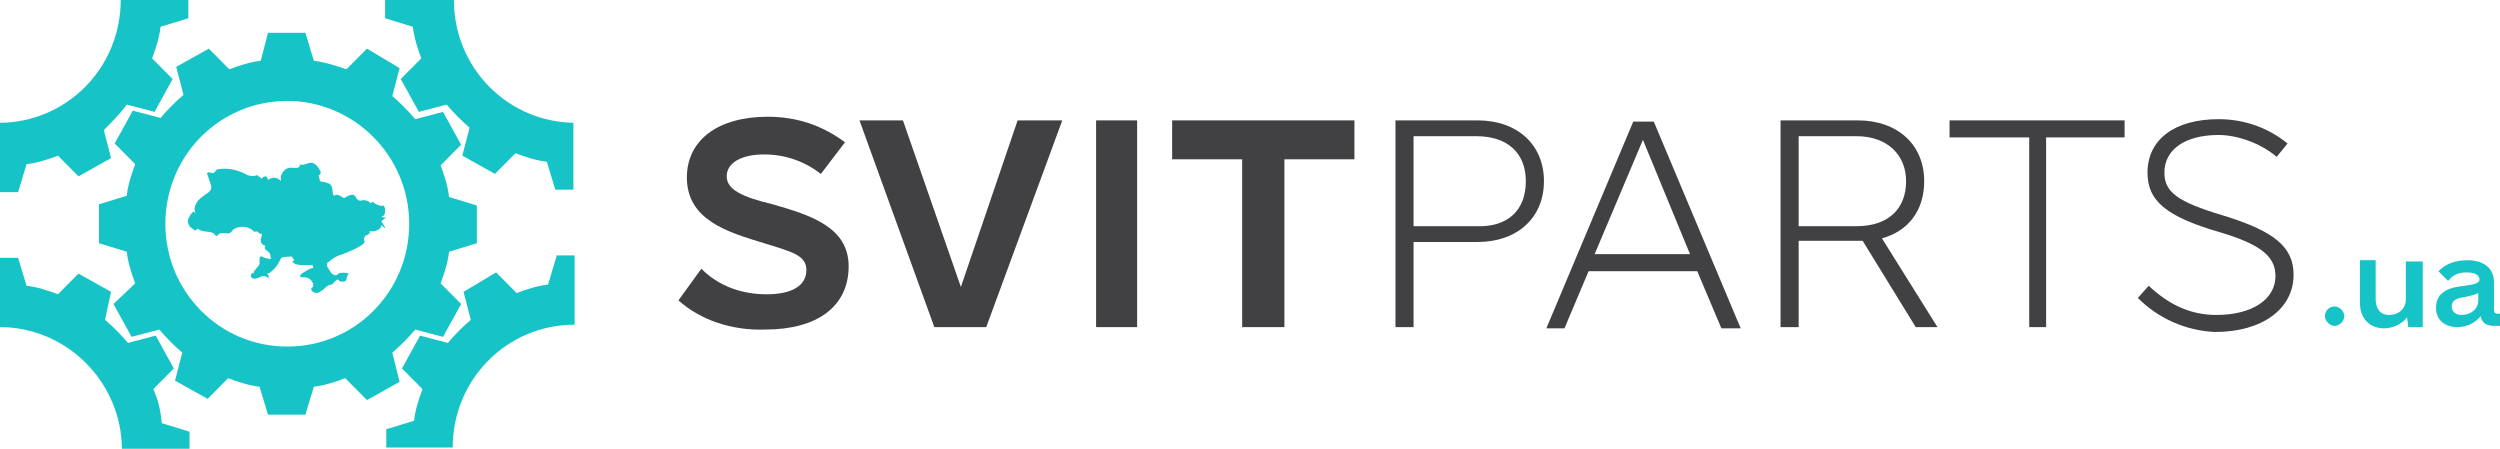 <svg width="273" height="49" viewBox="0 0 273 49" fill="none" xmlns="http://www.w3.org/2000/svg">
<g clip-path="url(#clip0_115_6785)">
<path d="M74.084 32.799L76.589 29.347C78.434 31.206 80.939 32.136 83.707 32.136C86.475 32.136 88.057 31.206 88.057 29.48C88.057 27.886 86.475 27.488 83.443 26.558C79.489 25.363 75.007 24.035 75.007 19.387C75.007 15.271 78.434 12.748 83.839 12.748C87.002 12.748 89.771 13.678 92.275 15.537L89.639 18.989C87.925 17.661 85.816 16.864 83.443 16.864C80.939 16.864 79.357 17.794 79.357 19.255C79.357 20.715 81.07 21.512 84.366 22.309C88.584 23.504 92.671 24.832 92.671 29.081C92.671 33.463 89.243 35.986 83.575 35.986C79.884 36.119 76.457 34.924 74.084 32.799Z" fill="#414042"/>
<path d="M116.001 13.146L107.697 35.721H102.028L93.856 13.146H98.601L104.928 31.339L111.124 13.146H116.001Z" fill="#414042"/>
<path d="M124.175 13.146H119.693V35.721H124.175V13.146Z" fill="#414042"/>
<path d="M147.903 17.396H140.257V35.721H135.644V17.396H127.998V13.146H147.903V17.396Z" fill="#414042"/>
<path d="M168.599 19.786C168.599 23.77 165.699 26.425 161.349 26.425H154.362V35.721H152.385V13.146H161.349C165.699 13.146 168.599 15.802 168.599 19.786ZM166.621 19.786C166.621 16.732 164.644 14.873 161.217 14.873H154.362V24.699H161.217C164.644 24.832 166.621 22.973 166.621 19.786Z" fill="#414042"/>
<path d="M185.339 29.613H173.475L170.839 35.854H168.861L178.352 13.279H180.593L190.084 35.854H187.975L185.339 29.613ZM184.548 27.753L179.407 15.271L174.134 27.753H184.548Z" fill="#414042"/>
<path d="M209.199 35.721L203.399 26.293H202.872H196.413V35.721H194.436V13.146H202.872C207.222 13.146 210.122 15.802 210.122 19.786C210.122 22.973 208.408 25.23 205.508 26.027L211.572 35.721H209.199ZM196.413 24.699H202.74C206.168 24.699 208.145 22.84 208.145 19.786C208.145 16.864 206.036 14.873 202.74 14.873H196.413V24.699Z" fill="#414042"/>
<path d="M232.005 15.005H223.436V35.721H221.591V15.005H212.891V13.146H232.005V15.005Z" fill="#414042"/>
<path d="M233.453 32.534L234.64 31.206C236.749 33.198 239.121 34.393 242.021 34.393C245.976 34.393 248.481 32.667 248.481 30.144C248.481 28.019 246.899 26.691 242.417 25.363C236.485 23.637 234.508 21.911 234.508 18.856C234.508 15.271 237.408 13.014 242.285 13.014C245.053 13.014 247.69 13.943 249.799 15.669L248.612 17.13C246.767 15.537 244.131 14.74 242.285 14.74C238.594 14.74 236.353 16.333 236.353 18.856C236.353 20.981 237.803 22.043 242.681 23.504C248.349 25.23 250.458 26.957 250.458 30.011C250.458 33.729 247.031 36.252 241.89 36.252C238.726 36.119 235.694 34.791 233.453 32.534Z" fill="#414042"/>
<path d="M40.073 43.688L43.632 41.696L42.841 38.509C43.764 37.713 44.555 36.916 45.346 35.986L48.377 36.783L50.355 33.198L48.114 30.94C48.509 29.878 48.905 28.683 49.036 27.488L52.068 26.558V22.442L49.036 21.512C48.905 20.317 48.509 19.122 48.114 18.06L50.355 15.802L48.377 12.217L45.346 13.014C44.555 12.084 43.764 11.287 42.841 10.491L43.632 7.436L40.073 5.312L37.832 7.569C36.645 7.171 35.459 6.772 34.273 6.64L33.35 3.585H29.263L28.473 6.64C27.286 6.772 26.1 7.171 25.045 7.569L22.804 5.312L19.245 7.303L20.036 10.358C19.113 11.154 18.322 11.951 17.531 12.881L14.5 12.084L12.522 15.669L14.763 17.927C14.368 18.989 13.972 20.184 13.841 21.379L10.809 22.309V26.558L13.841 27.488C13.972 28.683 14.368 29.878 14.763 30.94L12.39 33.198L14.368 36.783L17.4 35.986C18.191 36.916 18.982 37.713 19.904 38.509L19.113 41.564L22.672 43.556L24.913 41.298C25.968 41.696 27.154 42.095 28.341 42.228L29.263 45.282H33.35L34.273 42.228C35.459 42.095 36.645 41.696 37.7 41.298L40.073 43.688ZM31.373 37.846C23.991 37.846 18.059 31.87 18.059 24.434C18.059 16.997 23.991 11.022 31.373 11.022C38.623 11.022 44.686 16.997 44.686 24.434C44.686 31.87 38.755 37.846 31.373 37.846Z" fill="#16C3C6"/>
<path d="M62.878 13.412C55.496 13.412 49.565 7.436 49.565 0H46.533H44.819H42.051V1.992L45.083 2.921C45.215 4.117 45.61 5.312 46.005 6.374L43.764 8.631L45.742 12.217L48.774 11.42C49.565 12.35 50.355 13.146 51.278 13.943L50.487 16.997L54.046 18.989L56.287 16.732C57.342 17.13 58.528 17.529 59.715 17.661L60.638 20.715H62.615V17.927V13.412H62.878Z" fill="#16C3C6"/>
<path d="M16.741 42.493L18.982 40.236L17.005 36.65L13.973 37.447C13.182 36.518 12.391 35.721 11.468 34.924L12.127 31.87L8.568 29.878L6.327 32.136C5.273 31.737 4.086 31.339 2.9 31.206L1.977 28.152H0V30.94V35.721C7.25 35.721 13.314 41.696 13.314 49.133H16.346H17.928H20.696V47.141L17.664 46.211C17.532 44.751 17.268 43.688 16.741 42.493Z" fill="#16C3C6"/>
<path d="M60.768 28.019L59.846 31.073C58.659 31.206 57.473 31.604 56.418 32.003L54.177 29.745L50.618 31.87L51.409 34.924C50.486 35.721 49.695 36.518 48.904 37.447L45.873 36.651L43.895 40.236L46.136 42.493C45.741 43.556 45.345 44.751 45.214 45.946L42.182 46.875V48.867H44.818H46.4H49.432C49.432 41.431 55.364 35.455 62.746 35.455V30.675V27.886H60.768V28.019Z" fill="#16C3C6"/>
<path d="M1.978 20.981L2.901 17.927C4.087 17.794 5.274 17.396 6.328 16.997L8.569 19.255L12.128 17.263L11.338 14.209C12.26 13.279 13.183 12.35 13.842 11.42L16.874 12.217L18.851 8.631L16.61 6.374C17.006 5.312 17.401 4.117 17.533 2.921L20.565 1.992V0H17.797H16.215H13.183C13.183 7.436 7.251 13.412 -0.131 13.412V18.192V20.981H1.978Z" fill="#16C3C6"/>
<path d="M42.05 24.832C41.918 24.566 41.786 24.434 41.655 24.168C41.786 24.035 41.918 23.902 42.182 23.77C42.05 23.77 41.786 23.77 41.655 23.637C41.918 23.637 42.05 23.371 42.05 23.106C42.05 22.84 42.05 22.707 41.918 22.442C41.523 22.575 40.996 22.309 40.732 22.043C40.6 22.043 40.6 22.176 40.468 22.176C40.205 21.911 39.809 21.778 39.414 21.911C39.282 21.911 39.15 21.911 39.018 21.778C38.886 21.645 38.886 21.512 38.755 21.379C38.491 21.114 37.964 21.379 37.568 21.645C37.173 21.379 36.777 21.114 36.514 21.379C36.25 21.247 36.382 20.848 36.25 20.45C36.118 19.919 35.459 19.919 34.932 19.786C34.932 19.52 34.8 19.387 34.8 19.122C35.064 19.122 35.064 18.724 34.932 18.591C34.8 18.325 34.536 17.927 34.141 17.794C33.614 17.661 33.218 18.192 32.691 17.927C32.823 18.06 32.691 18.325 32.427 18.325C32.295 18.325 32.032 18.325 31.9 18.325C31.109 18.192 30.45 19.122 30.714 19.786C30.318 19.387 29.791 19.255 29.264 19.653C29.264 19.52 29.132 19.255 29 19.255C28.868 19.255 28.605 19.387 28.605 19.52C28.473 19.387 28.209 19.255 28.077 19.122C27.814 19.255 27.418 19.255 27.023 19.122C26.1 18.591 25.045 18.325 23.991 18.458C23.859 18.458 23.727 18.458 23.595 18.591C23.463 18.724 23.463 18.856 23.332 18.856C23.2 18.989 22.804 18.724 22.673 18.856C22.541 18.989 22.673 19.122 22.673 19.122C22.804 19.52 22.936 19.919 23.068 20.317C23.068 20.45 23.068 20.45 23.068 20.583C23.068 20.715 22.936 20.848 22.804 20.981C22.409 21.247 22.014 21.512 21.618 21.911C21.354 22.309 21.091 22.84 21.354 23.238L21.091 23.106C20.827 23.371 20.695 23.637 20.563 23.902C20.432 24.168 20.563 24.566 20.827 24.832C20.959 24.965 21.354 25.098 21.223 25.23C21.354 25.098 21.486 25.098 21.618 24.965C22.145 25.496 23.068 25.098 23.463 25.629L23.595 25.762C23.727 25.762 23.859 25.629 23.991 25.496C24.254 25.363 24.65 25.496 24.913 25.496C25.177 25.496 25.309 25.23 25.441 25.098C26.1 24.566 27.286 24.699 27.814 25.363C27.814 25.23 28.077 25.23 28.209 25.363C28.341 25.496 28.473 25.629 28.605 25.496C28.605 25.762 28.473 26.027 28.473 26.293C28.473 26.558 28.736 26.824 29 26.824C28.868 26.957 28.868 27.222 29.132 27.355C29.264 27.488 29.527 27.621 29.527 27.886C29.527 28.019 29.527 28.285 29.659 28.285C29.264 28.285 28.868 28.152 28.605 28.019C28.473 27.886 28.341 28.152 28.341 28.285C28.341 28.417 28.341 28.55 28.341 28.816C28.209 29.214 27.682 29.48 27.682 29.878C27.55 29.745 27.418 29.878 27.418 30.011C27.286 30.276 27.682 30.542 27.945 30.409C28.209 30.409 28.473 30.144 28.736 30.144C29 30.144 29.395 30.276 29.264 30.542C29.395 30.276 29.395 30.011 29.132 29.878C29.395 29.878 29.527 29.745 29.659 29.613C30.186 29.214 30.45 28.683 30.714 28.152C31.109 28.019 31.505 28.019 31.9 28.019C31.9 28.152 32.032 28.285 32.164 28.417C32.032 28.417 32.032 28.55 31.9 28.55C32.164 28.948 32.823 28.948 33.218 28.948C33.482 28.948 33.614 28.948 33.877 28.948C34.009 28.948 34.141 28.948 34.141 28.948C34.141 28.948 34.141 29.214 34.273 29.214C33.745 29.347 33.35 29.613 32.955 29.878C32.823 30.011 32.691 30.144 32.823 30.276H32.955C33.086 30.276 33.086 30.276 33.218 30.276C33.482 30.276 33.877 30.409 34.009 30.675C34.273 30.94 34.273 31.339 34.009 31.471C33.877 31.737 34.273 32.003 34.668 32.003C34.932 31.87 35.196 31.737 35.459 31.471C35.723 31.206 35.986 31.073 36.25 31.073C36.382 30.94 36.514 30.808 36.645 30.675L36.777 30.542C36.909 30.542 37.041 30.542 37.041 30.675C37.305 30.808 37.7 30.808 37.832 30.542C37.832 30.276 37.964 30.011 38.096 29.878C37.7 29.745 37.305 29.745 36.909 29.878C36.909 30.011 36.645 30.144 36.514 30.011C36.382 30.011 36.25 29.878 36.118 29.745C35.986 29.48 35.855 29.347 35.723 29.081C35.723 28.948 35.723 28.948 35.723 28.816C35.723 28.683 35.855 28.55 35.986 28.55C36.382 28.152 36.909 27.886 37.436 27.753C38.096 27.488 38.755 27.222 39.414 26.824C39.546 26.691 39.809 26.558 39.809 26.425C39.809 26.293 39.677 26.16 39.809 25.894C39.809 25.762 40.073 25.629 40.205 25.629C40.337 25.496 40.468 25.363 40.337 25.23C40.864 25.363 41.655 25.098 41.655 24.566C42.05 24.965 42.05 24.965 42.05 24.832Z" fill="#16C3C6"/>
<path d="M254.941 33.463C255.469 33.463 255.996 33.995 255.996 34.526C255.996 35.057 255.469 35.588 254.941 35.588C254.414 35.588 253.887 35.057 253.887 34.526C253.887 33.995 254.282 33.463 254.941 33.463Z" fill="#16C3C6"/>
<path d="M264.564 28.417V35.721H262.982L262.85 34.659C262.323 35.322 261.4 35.854 260.345 35.854C258.764 35.854 257.709 34.791 257.709 33.065V28.417H259.423V32.667C259.423 33.729 259.95 34.393 260.873 34.393C261.927 34.393 262.718 33.729 262.718 32.667V28.55H264.564V28.417Z" fill="#16C3C6"/>
<path d="M273 34.127V35.588C272.868 35.588 272.737 35.588 272.341 35.588C271.418 35.588 271.023 35.19 270.891 34.526C270.364 35.19 269.441 35.721 268.386 35.721C266.936 35.721 266.014 34.924 266.014 33.596C266.014 31.737 267.727 31.339 269.177 31.206C270.1 31.073 270.759 30.94 270.759 30.542C270.759 30.011 270.232 29.745 269.309 29.745C268.518 29.745 267.859 30.011 267.332 30.675L266.277 29.613C267.068 28.816 268.123 28.417 269.441 28.417C271.286 28.417 272.341 29.347 272.341 30.808V33.862C272.341 34.127 272.473 34.26 272.736 34.26H273V34.127ZM270.627 32.8V32.003C270.364 32.136 269.968 32.268 269.309 32.401C268.518 32.534 267.727 32.667 267.727 33.463C267.727 33.995 268.123 34.393 268.782 34.393C269.836 34.393 270.627 33.729 270.627 32.8Z" fill="#16C3C6"/>
</g>
<defs>
<clipPath id="clip0_115_6785">
<rect width="273" height="49" fill="white"/>
</clipPath>
</defs>
</svg>
